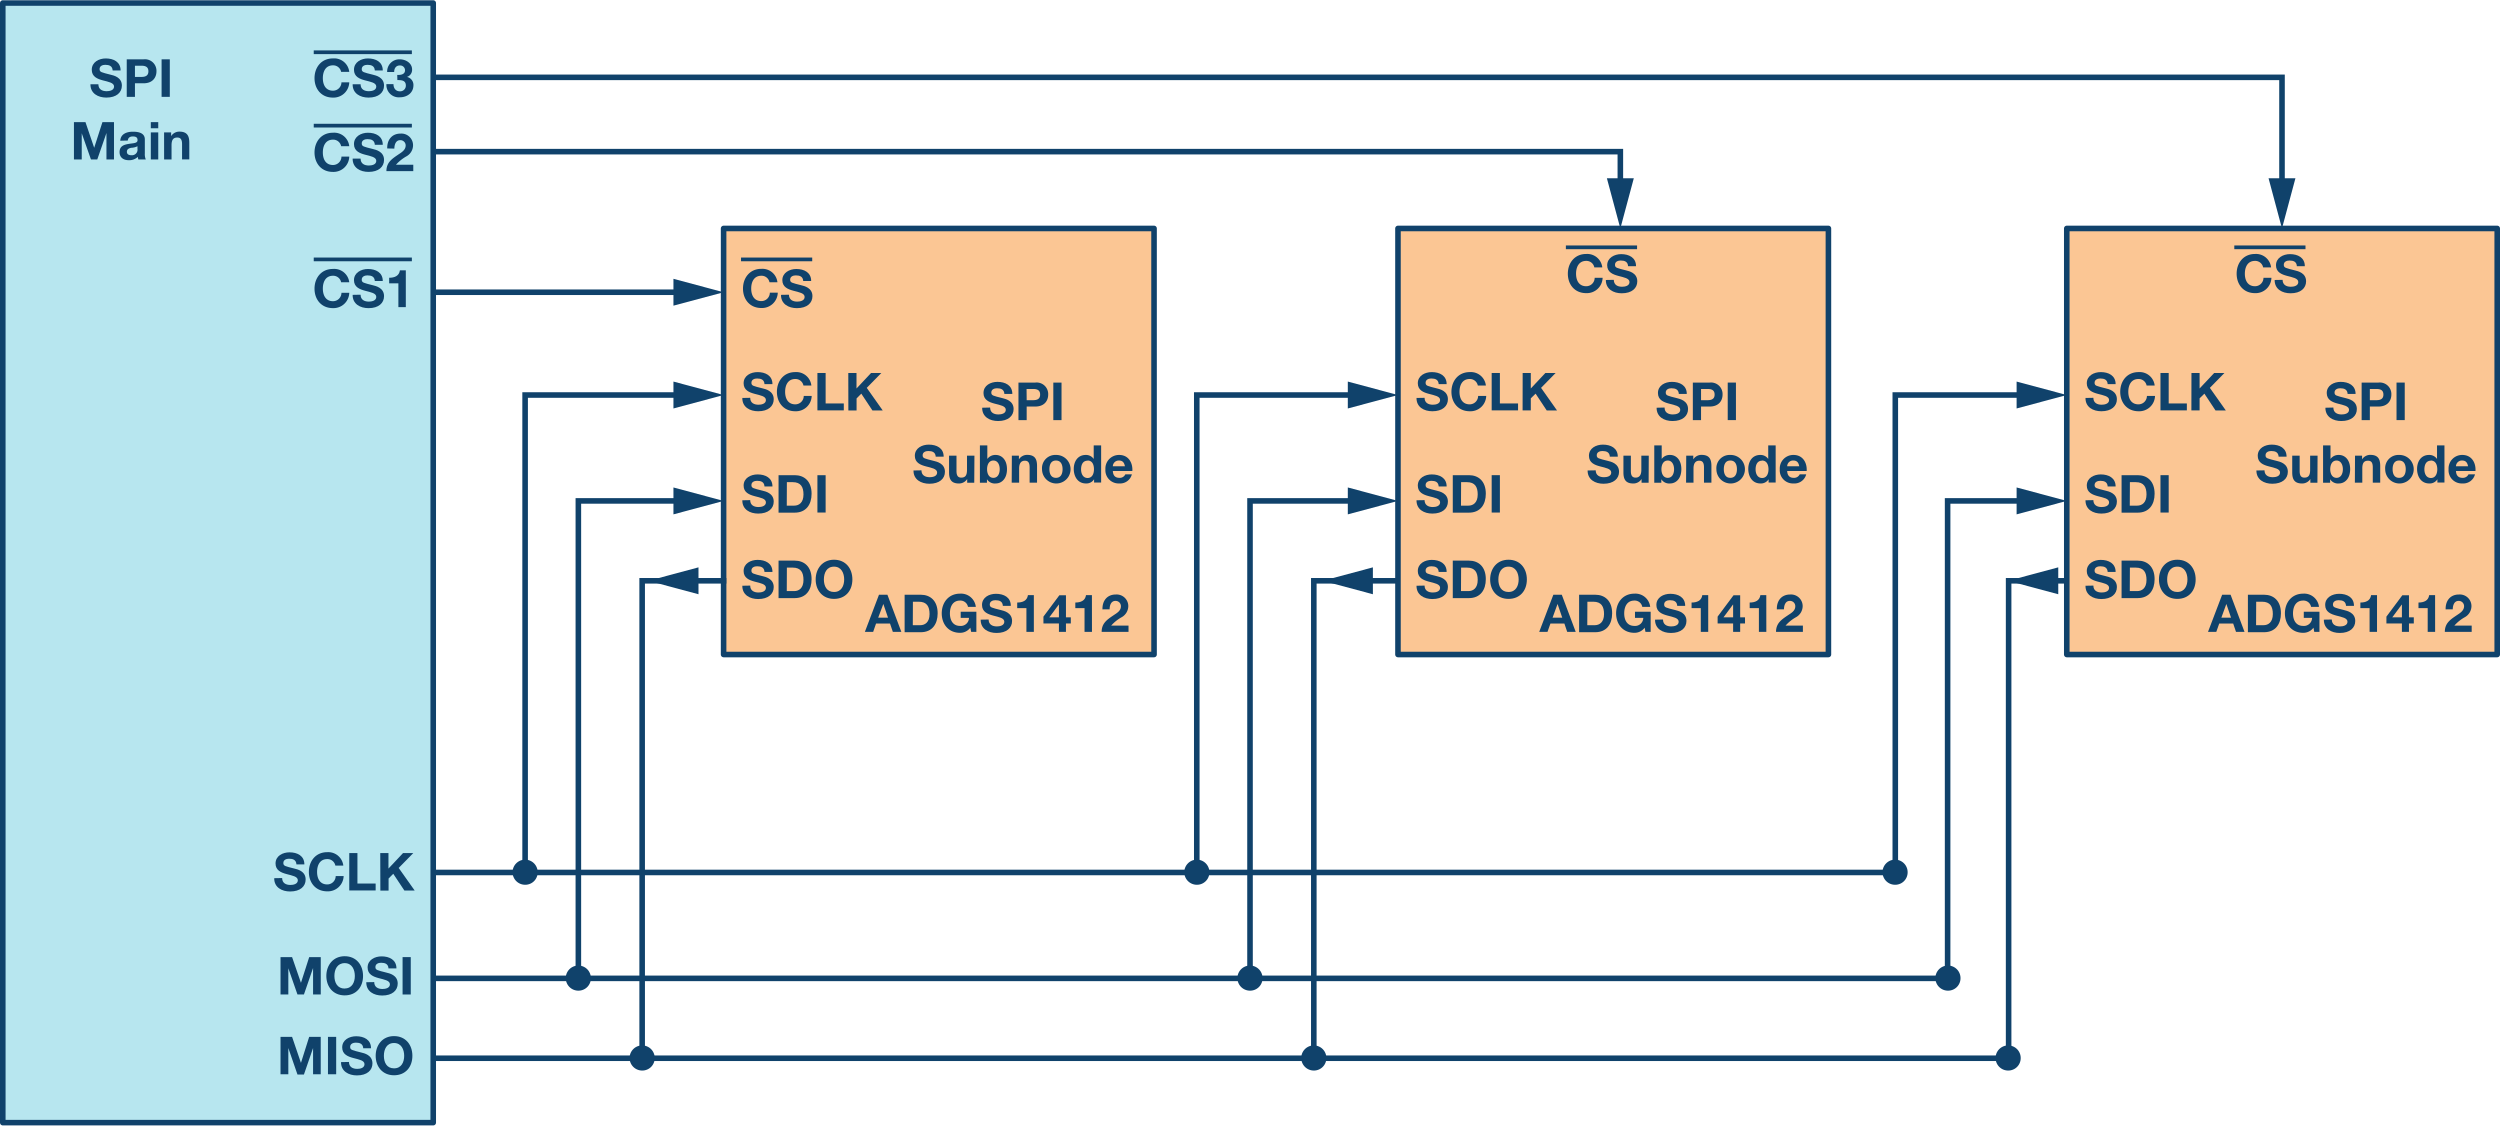 <svg id="a485d068-420f-41e7-9156-290d21fda51c" data-name="Layer 1" xmlns="http://www.w3.org/2000/svg" width="9.35in" height="4.21in" viewBox="0 0 672.85 302.83"><rect x="0.75" y="0.75" width="115.85" height="301.33" fill="#b7e6ef" stroke="#10426b" stroke-linecap="round" stroke-linejoin="round" stroke-width="1.5"/><path d="M26.48,22.62c0,1.34,1,1.86,2.22,1.86.78,0,2-.22,2-1.25s-1.51-1.27-3-1.66-3-1-3-2.86c0-2.06,1.94-3.05,3.76-3.05,2.09,0,4,.92,4,3.24H30.32c-.07-1.21-.93-1.52-2-1.52-.7,0-1.52.3-1.52,1.14s.48.88,3,1.53c.73.18,3,.64,3,2.92,0,1.85-1.45,3.23-4.18,3.23-2.22,0-4.3-1.1-4.28-3.58Z" fill="#10426b"/><path d="M34.11,15.9h4.53a3.11,3.11,0,0,1,3.47,3.23c0,1.63-1,3.22-3.47,3.22H36.32V26H34.11Zm2.21,4.74H38c1,0,1.94-.23,1.94-1.51s-.91-1.51-1.94-1.51H36.32Z" fill="#10426b"/><path d="M43.49,15.9H45.7V26H43.49Z" fill="#10426b"/><path d="M19.9,32.8H23l2.35,6.91h0l2.22-6.91h3.11V42.85H28.65V35.73h0l-2.47,7.12h-1.7L22,35.8h0v7.05H19.9Z" fill="#10426b"/><path d="M32.37,37.81c.11-1.87,1.79-2.43,3.42-2.43,1.45,0,3.19.32,3.19,2.07v3.78a3.58,3.58,0,0,0,.26,1.62h-2a2.72,2.72,0,0,1-.14-.7,3.33,3.33,0,0,1-2.45.9c-1.38,0-2.47-.69-2.47-2.18,0-1.65,1.23-2,2.47-2.21s2.37-.14,2.37-1-.6-1-1.3-1-1.25.31-1.32,1.1ZM37,39.29a3.92,3.92,0,0,1-1.67.42c-.61.13-1.18.34-1.18,1.07s.58.93,1.23.93A1.49,1.49,0,0,0,37,40Z" fill="#10426b"/><path d="M42.59,34.45h-2V32.8h2Zm-2,1.12h2v7.28h-2Z" fill="#10426b"/><path d="M44.16,35.57h1.9v1h0a2.59,2.59,0,0,1,2.23-1.21c2.12,0,2.66,1.19,2.66,3v4.47H49V38.74c0-1.2-.35-1.79-1.28-1.79-1.09,0-1.55.61-1.55,2.09v3.81h-2Z" fill="#10426b"/><path d="M91.81,19.28a2.17,2.17,0,0,0-2.19-1.76c-2,0-2.73,1.69-2.73,3.45s.74,3.37,2.73,3.37a2.27,2.27,0,0,0,2.28-2.25H94a4.24,4.24,0,0,1-4.41,4.11c-3.11,0-4.94-2.33-4.94-5.23s1.83-5.31,4.94-5.31A4.08,4.08,0,0,1,94,19.28Z" fill="#10426b"/><path d="M97.05,22.62c0,1.34,1,1.86,2.22,1.86.77,0,2-.22,2-1.25s-1.51-1.27-3-1.66-3-1-3-2.86c0-2.06,1.94-3.05,3.75-3.05,2.1,0,4,.92,4,3.24h-2.14c-.07-1.21-.93-1.52-2-1.52-.7,0-1.52.3-1.52,1.14s.48.88,3,1.52c.73.19,3,.65,3,2.93,0,1.85-1.45,3.23-4.17,3.23-2.23,0-4.31-1.1-4.28-3.58Z" fill="#10426b"/><path d="M106.91,20.09c.86.07,2.1-.1,2.1-1.23a1.31,1.31,0,0,0-1.4-1.31c-1,0-1.53.75-1.52,1.76H104.2a3.28,3.28,0,0,1,3.4-3.41c1.58,0,3.31,1,3.31,2.74a2,2,0,0,1-1.38,2v0a2.2,2.2,0,0,1,1.74,2.24c0,2.07-1.73,3.24-3.66,3.24A3.33,3.33,0,0,1,104,22.57h1.9c0,1.07.57,1.94,1.73,1.94a1.52,1.52,0,0,0,1.6-1.55c0-1.49-1.31-1.47-2.28-1.47Z" fill="#10426b"/><path d="M91.81,39.28a2.17,2.17,0,0,0-2.19-1.76c-2,0-2.73,1.69-2.73,3.45s.74,3.37,2.73,3.37a2.27,2.27,0,0,0,2.28-2.25H94a4.24,4.24,0,0,1-4.41,4.11c-3.11,0-4.94-2.33-4.94-5.23s1.83-5.31,4.94-5.31A4.08,4.08,0,0,1,94,39.28Z" fill="#10426b"/><path d="M97.05,42.62c0,1.34,1,1.86,2.22,1.86.77,0,2-.22,2-1.25s-1.51-1.27-3-1.66-3-1-3-2.86c0-2.06,1.94-3.05,3.75-3.05,2.1,0,4,.92,4,3.24h-2.14c-.07-1.21-.93-1.52-2-1.52-.7,0-1.52.3-1.52,1.14s.48.88,3,1.52c.73.19,3,.65,3,2.93,0,1.85-1.45,3.23-4.17,3.23-2.23,0-4.31-1.1-4.28-3.58Z" fill="#10426b"/><path d="M104.22,39.89c-.07-2.25,1.21-4,3.58-4A3.14,3.14,0,0,1,111.17,39a3.43,3.43,0,0,1-1.76,3,10.93,10.93,0,0,0-2.84,2.27h4.66V46H104c0-2.28,1.4-3.25,3.11-4.41.87-.59,2-1.2,2.07-2.41a1.42,1.42,0,0,0-1.48-1.52c-1.18,0-1.56,1.23-1.56,2.27Z" fill="#10426b"/><path d="M91.81,75.91a2.17,2.17,0,0,0-2.19-1.76c-2,0-2.73,1.69-2.73,3.45S87.63,81,89.62,81a2.27,2.27,0,0,0,2.28-2.26H94a4.24,4.24,0,0,1-4.41,4.12c-3.11,0-4.94-2.33-4.94-5.23s1.83-5.31,4.94-5.31A4.08,4.08,0,0,1,94,75.91Z" fill="#10426b"/><path d="M97.05,79.25c0,1.34,1,1.86,2.22,1.86.77,0,2-.23,2-1.26s-1.51-1.26-3-1.66-3-1-3-2.86c0-2,1.94-3,3.75-3,2.1,0,4,.92,4,3.24h-2.14c-.07-1.21-.93-1.52-2-1.52-.7,0-1.52.3-1.52,1.14s.48.87,3,1.52c.73.19,3,.65,3,2.93,0,1.85-1.45,3.23-4.17,3.23-2.23,0-4.31-1.1-4.28-3.58Z" fill="#10426b"/><path d="M109.22,82.59h-2v-6.4h-2.48v-1.5c1.4,0,2.68-.45,2.89-2h1.59Z" fill="#10426b"/><path d="M75.94,236.25c0,1.34,1,1.86,2.22,1.86.78,0,2-.23,2-1.26s-1.51-1.26-3-1.66-3-1-3-2.86c0-2.05,1.94-3,3.76-3,2.09,0,4,.92,4,3.24H79.78c-.07-1.21-.93-1.52-2-1.52-.71,0-1.52.3-1.52,1.14s.48.87,3,1.52c.73.18,3,.65,3,2.93,0,1.85-1.45,3.23-4.18,3.23-2.22,0-4.31-1.1-4.28-3.58Z" fill="#10426b"/><path d="M90.26,232.91a2.16,2.16,0,0,0-2.19-1.76c-2,0-2.73,1.69-2.73,3.45s.75,3.37,2.73,3.37a2.27,2.27,0,0,0,2.28-2.26h2.14a4.25,4.25,0,0,1-4.42,4.12c-3.11,0-4.94-2.33-4.94-5.23s1.83-5.31,4.94-5.31a4.08,4.08,0,0,1,4.33,3.62Z" fill="#10426b"/><path d="M94,229.53H96.2v8.2h4.9v1.86H94Z" fill="#10426b"/><path d="M102.34,229.53h2.21v4.17l3.92-4.17h2.76l-3.93,4,4.31,6.09h-2.77l-3-4.52-1.26,1.28v3.24h-2.21Z" fill="#10426b"/><path d="M75.5,257.53h3.11L81,264.45h0l2.22-6.92h3.11v10.06H84.26v-7.13h0l-2.46,7.13H80.06l-2.46-7.06h0v7.06H75.5Z" fill="#10426b"/><path d="M92.77,257.29c3.11,0,4.94,2.33,4.94,5.31s-1.83,5.23-4.94,5.23-4.94-2.33-4.94-5.23S89.66,257.29,92.77,257.29Zm0,8.68c2,0,2.73-1.69,2.73-3.37s-.75-3.45-2.73-3.45S90,260.84,90,262.6,90.78,266,92.77,266Z" fill="#10426b"/><path d="M100.72,264.25c0,1.34,1,1.86,2.22,1.86.78,0,2-.23,2-1.26s-1.51-1.26-3-1.66-3-1-3-2.86c0-2.05,1.94-3,3.76-3,2.09,0,4,.92,4,3.24h-2.14c-.07-1.21-.93-1.52-2-1.52-.71,0-1.52.3-1.52,1.14s.48.87,3,1.52c.74.18,3,.65,3,2.93,0,1.85-1.45,3.23-4.18,3.23-2.23,0-4.31-1.1-4.28-3.58Z" fill="#10426b"/><path d="M108.35,257.53h2.2v10.06h-2.2Z" fill="#10426b"/><path d="M75.5,279h3.11L81,286h0L83.21,279h3.11v10.06H84.26V282h0l-2.46,7.13H80.06L77.6,282h0v7.06H75.5Z" fill="#10426b"/><path d="M88.27,279h2.21v10.06H88.27Z" fill="#10426b"/><path d="M93.92,285.75c0,1.34,1,1.86,2.23,1.86.77,0,1.95-.23,1.95-1.26s-1.5-1.26-3-1.66-3-1-3-2.86c0-2.05,1.94-3,3.76-3,2.09,0,4,.92,4,3.24H97.76c-.07-1.21-.92-1.52-2-1.52-.7,0-1.52.3-1.52,1.14s.48.87,3,1.52c.73.18,3,.65,3,2.93,0,1.85-1.45,3.23-4.18,3.23-2.22,0-4.3-1.1-4.28-3.58Z" fill="#10426b"/><path d="M106.05,278.79c3.11,0,4.94,2.33,4.94,5.31s-1.83,5.23-4.94,5.23-4.94-2.33-4.94-5.23S102.94,278.79,106.05,278.79Zm0,8.68c2,0,2.73-1.69,2.73-3.37s-.74-3.45-2.73-3.45-2.73,1.69-2.73,3.45S104.07,287.47,106.05,287.47Z" fill="#10426b"/><rect x="194.75" y="61.42" width="115.85" height="114.67" fill="#fbc694" stroke="#10426b" stroke-linecap="round" stroke-linejoin="round" stroke-width="1.5"/><path d="M266.48,109.62c0,1.34,1,1.86,2.22,1.86.78,0,2-.22,2-1.25s-1.51-1.27-3-1.66-3-1-3-2.86c0-2.06,1.94-3,3.76-3,2.09,0,4,.92,4,3.24h-2.14c-.07-1.21-.93-1.52-2-1.52-.7,0-1.52.3-1.52,1.14s.48.88,3,1.52c.73.19,3,.65,3,2.93,0,1.85-1.45,3.23-4.18,3.23-2.22,0-4.3-1.1-4.28-3.58Z" fill="#10426b"/><path d="M274.11,102.9h4.53a3.11,3.11,0,0,1,3.47,3.23c0,1.63-1,3.22-3.47,3.22h-2.32V113h-2.21Zm2.21,4.74H278c1,0,1.94-.23,1.94-1.51s-.91-1.51-1.94-1.51h-1.71Z" fill="#10426b"/><path d="M283.49,102.9h2.21V113h-2.21Z" fill="#10426b"/><path d="M248,126.52c0,1.33,1,1.85,2.22,1.85.78,0,2-.22,2-1.25s-1.51-1.27-3-1.66-3-1-3-2.86c0-2.06,1.94-3,3.76-3,2.09,0,4,.91,4,3.24h-2.14c-.07-1.21-.93-1.52-2-1.52-.7,0-1.52.29-1.52,1.14s.48.87,3,1.52c.73.18,3,.65,3,2.93,0,1.84-1.45,3.22-4.18,3.22-2.22,0-4.31-1.1-4.28-3.57Z" fill="#10426b"/><path d="M262.21,129.85h-1.9v-1h0a2.59,2.59,0,0,1-2.22,1.21c-2.13,0-2.66-1.2-2.66-3v-4.48h2v4.11c0,1.2.36,1.79,1.28,1.79,1.09,0,1.55-.6,1.55-2.08v-3.82h2Z" fill="#10426b"/><path d="M263.73,119.8h2v3.66h0a2.66,2.66,0,0,1,2.29-1.08c1.45,0,3,1.16,3,3.83s-1.56,3.84-3,3.84a2.5,2.5,0,0,1-2.39-1.13h0v.93h-1.9Zm3.63,4.08c-1.18,0-1.7,1.11-1.7,2.34s.52,2.32,1.7,2.32,1.7-1.11,1.7-2.32S268.54,123.88,267.36,123.88Z" fill="#10426b"/><path d="M272.33,122.57h1.9v1h0a2.59,2.59,0,0,1,2.22-1.21c2.13,0,2.66,1.19,2.66,3v4.47h-2v-4.11c0-1.2-.35-1.79-1.28-1.79s-1.54.61-1.54,2.09v3.81h-2Z" fill="#10426b"/><path d="M284.2,122.38a3.84,3.84,0,1,1-3.75,3.84A3.57,3.57,0,0,1,284.2,122.38Zm0,6.16c1.37,0,1.78-1.16,1.78-2.32s-.41-2.34-1.78-2.34-1.76,1.17-1.76,2.34S282.85,128.54,284.2,128.54Z" fill="#10426b"/><path d="M294.46,128.92h0a2.41,2.41,0,0,1-2.21,1.13c-2.19,0-3.26-1.89-3.26-3.9s1.08-3.77,3.22-3.77a2.49,2.49,0,0,1,2.15,1.08h0V119.8h2v10h-1.9Zm-1.74-5c-1.31,0-1.76,1.13-1.76,2.33s.52,2.33,1.76,2.33,1.71-1.15,1.71-2.35S294,123.88,292.72,123.88Z" fill="#10426b"/><path d="M299.51,126.7c.06,1.27.68,1.84,1.79,1.84a1.63,1.63,0,0,0,1.57-.94h1.76a3.27,3.27,0,0,1-3.4,2.45,3.56,3.56,0,0,1-3.72-3.83,3.65,3.65,0,0,1,3.72-3.84c2.47,0,3.67,2.08,3.53,4.32Zm3.25-1.27c-.18-1-.62-1.55-1.59-1.55a1.58,1.58,0,0,0-1.66,1.55Z" fill="#10426b"/><path d="M207.1,75.91a2.16,2.16,0,0,0-2.19-1.76c-2,0-2.73,1.69-2.73,3.45s.75,3.37,2.73,3.37a2.27,2.27,0,0,0,2.28-2.26h2.14a4.25,4.25,0,0,1-4.42,4.12c-3.11,0-4.94-2.33-4.94-5.23s1.83-5.31,4.94-5.31a4.07,4.07,0,0,1,4.33,3.62Z" fill="#10426b"/><path d="M212.34,79.25c0,1.34,1,1.86,2.22,1.86.78,0,2-.23,2-1.26s-1.51-1.26-3-1.66-3-1-3-2.86c0-2,1.94-3,3.76-3,2.09,0,4,.92,4,3.24h-2.14c-.07-1.21-.93-1.52-2-1.52-.71,0-1.52.3-1.52,1.14s.48.87,3,1.52c.74.19,3,.65,3,2.93,0,1.85-1.45,3.23-4.18,3.23-2.22,0-4.31-1.1-4.28-3.58Z" fill="#10426b"/><path d="M201.91,107c0,1.34,1,1.86,2.23,1.86.77,0,2-.23,2-1.26s-1.5-1.26-3-1.66-3-1-3-2.86c0-2.05,1.94-3,3.76-3,2.1,0,4,.92,4,3.24h-2.14c-.07-1.21-.92-1.52-2-1.52-.7,0-1.52.29-1.52,1.14s.48.87,3,1.52c.73.18,3,.65,3,2.93,0,1.85-1.45,3.23-4.18,3.23-2.22,0-4.3-1.1-4.27-3.58Z" fill="#10426b"/><path d="M216.24,103.7a2.17,2.17,0,0,0-2.2-1.76c-2,0-2.73,1.69-2.73,3.45s.75,3.37,2.73,3.37a2.27,2.27,0,0,0,2.28-2.26h2.14a4.25,4.25,0,0,1-4.42,4.12c-3.11,0-4.94-2.33-4.94-5.23s1.83-5.31,4.94-5.31a4.07,4.07,0,0,1,4.33,3.62Z" fill="#10426b"/><path d="M220,100.32h2.21v8.2h4.89v1.86H220Z" fill="#10426b"/><path d="M228.31,100.32h2.21v4.17l3.92-4.17h2.76l-3.92,4,4.3,6.09h-2.77l-3-4.53-1.27,1.29v3.24h-2.21Z" fill="#10426b"/><path d="M201.91,134.54c0,1.34,1,1.86,2.23,1.86.77,0,2-.23,2-1.26s-1.5-1.26-3-1.66-3-1-3-2.86c0-2.05,1.94-3,3.76-3,2.1,0,4,.92,4,3.24h-2.14c-.07-1.21-.92-1.52-2-1.52-.7,0-1.52.29-1.52,1.14s.48.87,3,1.52c.73.18,3,.65,3,2.93,0,1.85-1.45,3.23-4.18,3.23-2.22,0-4.3-1.1-4.27-3.58Z" fill="#10426b"/><path d="M209.54,127.82h4.33c2.61,0,4.56,1.63,4.56,5,0,2.92-1.49,5.09-4.56,5.09h-4.33Zm2.21,8.2h2c1.28,0,2.5-.79,2.5-3,0-2-.7-3.32-2.9-3.32h-1.57Z" fill="#10426b"/><path d="M220,127.82h2.21v10.06H220Z" fill="#10426b"/><path d="M201.91,157.54c0,1.34,1,1.86,2.23,1.86.77,0,2-.23,2-1.26s-1.5-1.26-3-1.66-3-1-3-2.86c0-2.05,1.94-3,3.76-3,2.1,0,4,.92,4,3.24h-2.14c-.07-1.21-.92-1.52-2-1.52-.7,0-1.52.29-1.52,1.14s.48.87,3,1.52c.73.18,3,.65,3,2.93,0,1.85-1.45,3.23-4.18,3.23-2.22,0-4.3-1.1-4.27-3.58Z" fill="#10426b"/><path d="M209.54,150.82h4.33c2.61,0,4.56,1.63,4.56,5,0,2.92-1.49,5.09-4.56,5.09h-4.33Zm2.21,8.2h2c1.28,0,2.5-.79,2.5-3,0-2-.7-3.32-2.9-3.32h-1.57Z" fill="#10426b"/><path d="M224.47,150.58c3.11,0,4.94,2.32,4.94,5.31s-1.83,5.23-4.94,5.23-4.94-2.33-4.94-5.23S221.36,150.58,224.47,150.58Zm0,8.68c2,0,2.73-1.69,2.73-3.37s-.75-3.45-2.73-3.45-2.73,1.69-2.73,3.45S222.49,159.26,224.47,159.26Z" fill="#10426b"/><path d="M236.57,160h2.27L242.59,170H240.3l-.76-2.24h-3.76L235,170h-2.23Zm-.21,6.17H239l-1.26-3.69h0Z" fill="#10426b"/><path d="M243.47,160h4.33c2.6,0,4.56,1.63,4.56,5,0,2.92-1.49,5.09-4.56,5.09h-4.33Zm2.2,8.2h2c1.28,0,2.51-.79,2.51-3,0-2-.71-3.32-2.9-3.32h-1.58Z" fill="#10426b"/><path d="M261.15,168.87a3.4,3.4,0,0,1-2.76,1.38c-3.11,0-4.93-2.33-4.93-5.23s1.82-5.31,4.93-5.31a4,4,0,0,1,4.24,3.55h-2.11a2.07,2.07,0,0,0-2.13-1.69c-2,0-2.73,1.69-2.73,3.45s.75,3.37,2.73,3.37a2.19,2.19,0,0,0,2.4-2.17h-2.23v-1.65h4.22V170h-1.4Z" fill="#10426b"/><path d="M266.08,166.67c0,1.34,1,1.86,2.22,1.86.77,0,2-.23,2-1.26s-1.51-1.26-3-1.66-3-1-3-2.86c0-2.05,1.94-3,3.75-3,2.1,0,4,.92,4,3.24h-2.14c-.07-1.21-.93-1.52-2-1.52-.7,0-1.52.3-1.52,1.14s.48.87,3,1.52c.73.19,3,.65,3,2.93,0,1.85-1.45,3.23-4.17,3.23-2.23,0-4.31-1.1-4.28-3.58Z" fill="#10426b"/><path d="M278.25,170h-2v-6.4h-2.48v-1.5c1.4,0,2.68-.45,2.89-2h1.59Z" fill="#10426b"/><path d="M285,167.73h-4.17v-1.84l4.28-5.74h1.78v5.93h1.31v1.65h-1.31V170H285Zm0-5.07h-.05l-2.54,3.42H285Z" fill="#10426b"/><path d="M293.89,170h-2v-6.4h-2.48v-1.5c1.39,0,2.67-.45,2.88-2h1.59Z" fill="#10426b"/><path d="M296.72,163.94c-.07-2.26,1.21-4,3.58-4a3.14,3.14,0,0,1,3.37,3.09,3.46,3.46,0,0,1-1.75,3,10.61,10.61,0,0,0-2.85,2.27h4.66V170H296.5c0-2.28,1.41-3.26,3.11-4.41.87-.59,2.05-1.2,2.07-2.41a1.42,1.42,0,0,0-1.48-1.52c-1.18,0-1.56,1.22-1.56,2.27Z" fill="#10426b"/><rect x="376.25" y="61.42" width="115.85" height="114.67" fill="#fbc694" stroke="#10426b" stroke-linecap="round" stroke-linejoin="round" stroke-width="1.5"/><path d="M448,109.62c0,1.34,1,1.86,2.22,1.86.78,0,2-.22,2-1.25s-1.51-1.27-3-1.66-3-1-3-2.86c0-2.06,1.94-3,3.76-3,2.09,0,4,.92,4,3.24h-2.14c-.07-1.21-.93-1.52-2-1.52-.7,0-1.52.3-1.52,1.14s.48.88,3,1.52c.73.19,3,.65,3,2.93,0,1.85-1.45,3.23-4.18,3.23-2.22,0-4.3-1.1-4.28-3.58Z" fill="#10426b"/><path d="M455.61,102.9h4.53a3.11,3.11,0,0,1,3.47,3.23c0,1.63-1,3.22-3.47,3.22h-2.32V113h-2.21Zm2.21,4.74h1.71c1,0,1.94-.23,1.94-1.51s-.91-1.51-1.94-1.51h-1.71Z" fill="#10426b"/><path d="M465,102.9h2.21V113H465Z" fill="#10426b"/><path d="M429.47,126.52c0,1.33,1,1.85,2.23,1.85.77,0,1.95-.22,1.95-1.25s-1.5-1.27-3-1.66-3-1-3-2.86c0-2.06,1.94-3,3.76-3,2.09,0,4,.91,4,3.24h-2.14c-.07-1.21-.93-1.52-2-1.52-.7,0-1.52.29-1.52,1.14s.48.87,3,1.52c.73.18,3,.65,3,2.93,0,1.84-1.45,3.22-4.18,3.22-2.22,0-4.3-1.1-4.28-3.57Z" fill="#10426b"/><path d="M443.71,129.85h-1.9v-1h0a2.59,2.59,0,0,1-2.22,1.21c-2.13,0-2.66-1.2-2.66-3v-4.48h2v4.11c0,1.2.35,1.79,1.28,1.79s1.54-.6,1.54-2.08v-3.82h2Z" fill="#10426b"/><path d="M445.23,119.8h2v3.66h0a2.66,2.66,0,0,1,2.29-1.08c1.45,0,3,1.16,3,3.83s-1.56,3.84-3,3.84a2.5,2.5,0,0,1-2.39-1.13h0v.93h-1.9Zm3.63,4.08c-1.18,0-1.7,1.11-1.7,2.34s.52,2.32,1.7,2.32,1.7-1.11,1.7-2.32S450,123.88,448.86,123.88Z" fill="#10426b"/><path d="M453.83,122.57h1.9v1h0a2.59,2.59,0,0,1,2.22-1.21c2.13,0,2.66,1.19,2.66,3v4.47h-2v-4.11c0-1.2-.35-1.79-1.28-1.79s-1.54.61-1.54,2.09v3.81h-2Z" fill="#10426b"/><path d="M465.7,122.38a3.84,3.84,0,1,1-3.75,3.84A3.57,3.57,0,0,1,465.7,122.38Zm0,6.16c1.37,0,1.78-1.16,1.78-2.32s-.41-2.34-1.78-2.34-1.75,1.17-1.75,2.34S464.35,128.54,465.7,128.54Z" fill="#10426b"/><path d="M476,128.92h0a2.41,2.41,0,0,1-2.21,1.13c-2.19,0-3.26-1.89-3.26-3.9s1.08-3.77,3.22-3.77a2.49,2.49,0,0,1,2.15,1.08h0V119.8h2v10H476Zm-1.74-5c-1.31,0-1.76,1.13-1.76,2.33s.52,2.33,1.76,2.33,1.71-1.15,1.71-2.35S475.51,123.88,474.22,123.88Z" fill="#10426b"/><path d="M481,126.7c.06,1.27.68,1.84,1.79,1.84a1.66,1.66,0,0,0,1.58-.94h1.75a3.26,3.26,0,0,1-3.4,2.45,3.55,3.55,0,0,1-3.71-3.83,3.64,3.64,0,0,1,3.71-3.84c2.48,0,3.67,2.08,3.53,4.32Zm3.25-1.27c-.18-1-.62-1.55-1.59-1.55a1.58,1.58,0,0,0-1.66,1.55Z" fill="#10426b"/><path d="M429.1,71.91a2.16,2.16,0,0,0-2.19-1.76c-2,0-2.73,1.69-2.73,3.45s.75,3.37,2.73,3.37a2.27,2.27,0,0,0,2.28-2.26h2.14a4.25,4.25,0,0,1-4.42,4.12c-3.11,0-4.94-2.33-4.94-5.23s1.83-5.31,4.94-5.31a4.07,4.07,0,0,1,4.33,3.62Z" fill="#10426b"/><path d="M434.34,75.25c0,1.34,1,1.86,2.22,1.86.78,0,2-.23,2-1.26s-1.51-1.26-3-1.66-3-1-3-2.86c0-2,1.94-3,3.76-3,2.09,0,4,.92,4,3.24h-2.14c-.07-1.21-.93-1.52-2-1.52-.71,0-1.52.3-1.52,1.14s.48.87,3,1.52c.74.19,3,.65,3,2.93,0,1.85-1.45,3.23-4.18,3.23-2.22,0-4.31-1.1-4.28-3.58Z" fill="#10426b"/><path d="M383.41,107c0,1.34,1,1.86,2.23,1.86.77,0,1.95-.23,1.95-1.26s-1.5-1.26-3-1.66-3-1-3-2.86c0-2.05,1.94-3,3.76-3,2.09,0,4,.92,4,3.24h-2.14c-.07-1.21-.92-1.52-2-1.52-.7,0-1.52.29-1.52,1.14s.48.87,3,1.52c.73.18,3,.65,3,2.93,0,1.85-1.45,3.23-4.18,3.23-2.22,0-4.3-1.1-4.27-3.58Z" fill="#10426b"/><path d="M397.74,103.7a2.17,2.17,0,0,0-2.2-1.76c-2,0-2.73,1.69-2.73,3.45s.75,3.37,2.73,3.37a2.27,2.27,0,0,0,2.28-2.26H400a4.25,4.25,0,0,1-4.42,4.12c-3.11,0-4.94-2.33-4.94-5.23s1.83-5.31,4.94-5.31a4.07,4.07,0,0,1,4.33,3.62Z" fill="#10426b"/><path d="M401.47,100.32h2.21v8.2h4.89v1.86h-7.1Z" fill="#10426b"/><path d="M409.81,100.32H412v4.17l3.92-4.17h2.76l-3.92,4,4.3,6.09h-2.77l-3-4.53L412,107.14v3.24h-2.21Z" fill="#10426b"/><path d="M383.41,134.54c0,1.34,1,1.86,2.23,1.86.77,0,1.95-.23,1.95-1.26s-1.5-1.26-3-1.66-3-1-3-2.86c0-2.05,1.94-3,3.76-3,2.09,0,4,.92,4,3.24h-2.14c-.07-1.21-.92-1.52-2-1.52-.7,0-1.52.29-1.52,1.14s.48.87,3,1.52c.73.18,3,.65,3,2.93,0,1.85-1.45,3.23-4.18,3.23-2.22,0-4.3-1.1-4.27-3.58Z" fill="#10426b"/><path d="M391,127.82h4.33c2.61,0,4.56,1.63,4.56,5,0,2.92-1.49,5.09-4.56,5.09H391Zm2.21,8.2h2c1.28,0,2.5-.79,2.5-3,0-2-.7-3.32-2.9-3.32h-1.57Z" fill="#10426b"/><path d="M401.47,127.82h2.21v10.06h-2.21Z" fill="#10426b"/><path d="M383.41,157.54c0,1.34,1,1.86,2.23,1.86.77,0,1.95-.23,1.95-1.26s-1.5-1.26-3-1.66-3-1-3-2.86c0-2.05,1.94-3,3.76-3,2.09,0,4,.92,4,3.24h-2.14c-.07-1.21-.92-1.52-2-1.52-.7,0-1.52.29-1.52,1.14s.48.87,3,1.52c.73.18,3,.65,3,2.93,0,1.85-1.45,3.23-4.18,3.23-2.22,0-4.3-1.1-4.27-3.58Z" fill="#10426b"/><path d="M391,150.82h4.33c2.61,0,4.56,1.63,4.56,5,0,2.92-1.49,5.09-4.56,5.09H391Zm2.21,8.2h2c1.28,0,2.5-.79,2.5-3,0-2-.7-3.32-2.9-3.32h-1.57Z" fill="#10426b"/><path d="M406,150.58c3.11,0,4.94,2.32,4.94,5.31s-1.83,5.23-4.94,5.23-4.94-2.33-4.94-5.23S402.86,150.58,406,150.58Zm0,8.68c2,0,2.73-1.69,2.73-3.37s-.75-3.45-2.73-3.45-2.73,1.69-2.73,3.45S404,159.26,406,159.26Z" fill="#10426b"/><path d="M418.07,160h2.27L424.09,170H421.8l-.76-2.24h-3.76l-.79,2.24h-2.23Zm-.21,6.17h2.6l-1.26-3.69h0Z" fill="#10426b"/><path d="M425,160h4.33c2.6,0,4.56,1.63,4.56,5,0,2.92-1.49,5.09-4.56,5.09H425Zm2.2,8.2h2c1.28,0,2.51-.79,2.51-3,0-2-.7-3.32-2.9-3.32h-1.58Z" fill="#10426b"/><path d="M442.65,168.87a3.4,3.4,0,0,1-2.76,1.38c-3.11,0-4.93-2.33-4.93-5.23s1.82-5.31,4.93-5.31a4,4,0,0,1,4.24,3.55H442a2.06,2.06,0,0,0-2.13-1.69c-2,0-2.73,1.69-2.73,3.45s.75,3.37,2.73,3.37a2.19,2.19,0,0,0,2.4-2.17h-2.23v-1.65h4.22V170h-1.4Z" fill="#10426b"/><path d="M447.58,166.67c0,1.34,1,1.86,2.22,1.86.77,0,2-.23,2-1.26s-1.51-1.26-3-1.66-3-1-3-2.86c0-2.05,1.94-3,3.75-3,2.1,0,4,.92,4,3.24h-2.14c-.07-1.21-.93-1.52-2-1.52-.7,0-1.52.3-1.52,1.14s.48.87,3,1.52c.73.19,3,.65,3,2.93,0,1.85-1.44,3.23-4.17,3.23-2.23,0-4.31-1.1-4.28-3.58Z" fill="#10426b"/><path d="M459.75,170h-2v-6.4h-2.48v-1.5c1.4,0,2.68-.45,2.89-2h1.59Z" fill="#10426b"/><path d="M466.45,167.73h-4.17v-1.84l4.28-5.74h1.79v5.93h1.3v1.65h-1.3V170h-1.9Zm0-5.07h-.05l-2.54,3.42h2.59Z" fill="#10426b"/><path d="M475.39,170h-2v-6.4h-2.48v-1.5c1.39,0,2.67-.45,2.88-2h1.59Z" fill="#10426b"/><path d="M478.22,163.94c-.07-2.26,1.21-4,3.58-4a3.14,3.14,0,0,1,3.37,3.09,3.45,3.45,0,0,1-1.76,3,10.72,10.72,0,0,0-2.84,2.27h4.66V170H478c0-2.28,1.4-3.26,3.11-4.41.87-.59,2.05-1.2,2.07-2.41a1.42,1.42,0,0,0-1.48-1.52c-1.18,0-1.56,1.22-1.56,2.27Z" fill="#10426b"/><rect x="556.25" y="61.42" width="115.85" height="114.67" fill="#fbc694" stroke="#10426b" stroke-linecap="round" stroke-linejoin="round" stroke-width="1.5"/><path d="M628,109.62c0,1.34,1,1.86,2.22,1.86.78,0,2-.22,2-1.25s-1.51-1.27-3-1.66-3-1-3-2.86c0-2.06,1.94-3,3.76-3,2.09,0,4,.92,4,3.24h-2.14c-.07-1.21-.93-1.52-2-1.52-.7,0-1.52.3-1.52,1.14s.48.88,3,1.52c.73.19,3,.65,3,2.93,0,1.85-1.45,3.23-4.18,3.23-2.22,0-4.3-1.1-4.28-3.58Z" fill="#10426b"/><path d="M635.61,102.9h4.53a3.11,3.11,0,0,1,3.47,3.23c0,1.63-1,3.22-3.47,3.22h-2.32V113h-2.21Zm2.21,4.74h1.71c1,0,1.94-.23,1.94-1.51s-.91-1.51-1.94-1.51h-1.71Z" fill="#10426b"/><path d="M645,102.9h2.21V113H645Z" fill="#10426b"/><path d="M609.47,126.52c0,1.33,1,1.85,2.23,1.85.77,0,1.95-.22,1.95-1.25s-1.5-1.27-3-1.66-3-1-3-2.86c0-2.06,1.94-3,3.76-3,2.09,0,4,.91,4,3.24h-2.14c-.07-1.21-.93-1.52-2-1.52-.7,0-1.52.29-1.52,1.14s.48.87,3,1.52c.73.18,3,.65,3,2.93,0,1.84-1.45,3.22-4.18,3.22-2.22,0-4.3-1.1-4.28-3.57Z" fill="#10426b"/><path d="M623.71,129.85h-1.9v-1h0a2.59,2.59,0,0,1-2.22,1.21c-2.13,0-2.66-1.2-2.66-3v-4.48h2v4.11c0,1.2.35,1.79,1.28,1.79,1.08,0,1.54-.6,1.54-2.08v-3.82h2Z" fill="#10426b"/><path d="M625.23,119.8h2v3.66h0a2.66,2.66,0,0,1,2.29-1.08c1.45,0,3,1.16,3,3.83s-1.56,3.84-3,3.84a2.5,2.5,0,0,1-2.39-1.13h0v.93h-1.9Zm3.63,4.08c-1.18,0-1.7,1.11-1.7,2.34s.52,2.32,1.7,2.32,1.7-1.11,1.7-2.32S630,123.88,628.86,123.88Z" fill="#10426b"/><path d="M633.83,122.57h1.9v1h0a2.59,2.59,0,0,1,2.22-1.21c2.13,0,2.66,1.19,2.66,3v4.47h-2v-4.11c0-1.2-.35-1.79-1.28-1.79-1.08,0-1.54.61-1.54,2.09v3.81h-2Z" fill="#10426b"/><path d="M645.7,122.38a3.84,3.84,0,1,1-3.75,3.84A3.57,3.57,0,0,1,645.7,122.38Zm0,6.16c1.37,0,1.78-1.16,1.78-2.32s-.41-2.34-1.78-2.34-1.75,1.17-1.75,2.34S644.35,128.54,645.7,128.54Z" fill="#10426b"/><path d="M656,128.92h0a2.41,2.41,0,0,1-2.21,1.13c-2.19,0-3.26-1.89-3.26-3.9s1.08-3.77,3.22-3.77a2.49,2.49,0,0,1,2.15,1.08h0V119.8h2v10H656Zm-1.74-5c-1.31,0-1.76,1.13-1.76,2.33s.52,2.33,1.76,2.33,1.71-1.15,1.71-2.35S655.51,123.88,654.22,123.88Z" fill="#10426b"/><path d="M661,126.7c.06,1.27.68,1.84,1.79,1.84a1.66,1.66,0,0,0,1.58-.94h1.75a3.26,3.26,0,0,1-3.4,2.45,3.55,3.55,0,0,1-3.71-3.83,3.64,3.64,0,0,1,3.71-3.84c2.48,0,3.67,2.08,3.53,4.32Zm3.25-1.27c-.18-1-.62-1.55-1.59-1.55a1.58,1.58,0,0,0-1.66,1.55Z" fill="#10426b"/><path d="M609.1,71.91a2.16,2.16,0,0,0-2.19-1.76c-2,0-2.73,1.69-2.73,3.45s.75,3.37,2.73,3.37a2.27,2.27,0,0,0,2.28-2.26h2.14a4.25,4.25,0,0,1-4.42,4.12c-3.11,0-4.94-2.33-4.94-5.23s1.83-5.31,4.94-5.31a4.07,4.07,0,0,1,4.33,3.62Z" fill="#10426b"/><path d="M614.34,75.25c0,1.34,1,1.86,2.22,1.86.78,0,2-.23,2-1.26s-1.51-1.26-3-1.66-3-1-3-2.86c0-2,1.94-3,3.76-3,2.09,0,4,.92,4,3.24h-2.14c-.07-1.21-.93-1.52-2-1.52-.71,0-1.52.3-1.52,1.14s.48.87,3,1.52c.74.19,3,.65,3,2.93,0,1.85-1.45,3.23-4.18,3.23-2.22,0-4.31-1.1-4.28-3.58Z" fill="#10426b"/><path d="M563.41,107c0,1.34,1,1.86,2.23,1.86.77,0,2-.23,2-1.26s-1.5-1.26-3-1.66-3-1-3-2.86c0-2.05,1.94-3,3.76-3,2.09,0,4,.92,4,3.24h-2.14c-.07-1.21-.92-1.52-2-1.52-.7,0-1.52.29-1.52,1.14s.48.87,3,1.52c.73.18,3,.65,3,2.93,0,1.85-1.45,3.23-4.18,3.23-2.22,0-4.3-1.1-4.27-3.58Z" fill="#10426b"/><path d="M577.74,103.7a2.17,2.17,0,0,0-2.2-1.76c-2,0-2.73,1.69-2.73,3.45s.75,3.37,2.73,3.37a2.27,2.27,0,0,0,2.28-2.26H580a4.25,4.25,0,0,1-4.42,4.12c-3.11,0-4.94-2.33-4.94-5.23s1.83-5.31,4.94-5.31a4.07,4.07,0,0,1,4.33,3.62Z" fill="#10426b"/><path d="M581.47,100.32h2.21v8.2h4.89v1.86h-7.1Z" fill="#10426b"/><path d="M589.81,100.32H592v4.17l3.92-4.17h2.76l-3.92,4,4.3,6.09h-2.77l-3-4.53L592,107.14v3.24h-2.21Z" fill="#10426b"/><path d="M563.41,134.54c0,1.34,1,1.86,2.23,1.86.77,0,2-.23,2-1.26s-1.5-1.26-3-1.66-3-1-3-2.86c0-2.05,1.94-3,3.76-3,2.09,0,4,.92,4,3.24h-2.14c-.07-1.21-.92-1.52-2-1.52-.7,0-1.52.29-1.52,1.14s.48.87,3,1.52c.73.18,3,.65,3,2.93,0,1.85-1.45,3.23-4.18,3.23-2.22,0-4.3-1.1-4.27-3.58Z" fill="#10426b"/><path d="M571,127.82h4.33c2.61,0,4.56,1.63,4.56,5,0,2.92-1.49,5.09-4.56,5.09H571Zm2.21,8.2h2c1.28,0,2.5-.79,2.5-3,0-2-.7-3.32-2.9-3.32h-1.57Z" fill="#10426b"/><path d="M581.47,127.82h2.21v10.06h-2.21Z" fill="#10426b"/><path d="M563.41,157.54c0,1.34,1,1.86,2.23,1.86.77,0,2-.23,2-1.26s-1.5-1.26-3-1.66-3-1-3-2.86c0-2.05,1.94-3,3.76-3,2.09,0,4,.92,4,3.24h-2.14c-.07-1.21-.92-1.52-2-1.52-.7,0-1.52.29-1.52,1.14s.48.87,3,1.52c.73.18,3,.65,3,2.93,0,1.85-1.45,3.23-4.18,3.23-2.22,0-4.3-1.1-4.27-3.58Z" fill="#10426b"/><path d="M571,150.82h4.33c2.61,0,4.56,1.63,4.56,5,0,2.92-1.49,5.09-4.56,5.09H571Zm2.21,8.2h2c1.28,0,2.5-.79,2.5-3,0-2-.7-3.32-2.9-3.32h-1.57Z" fill="#10426b"/><path d="M586,150.58c3.11,0,4.94,2.32,4.94,5.31s-1.83,5.23-4.94,5.23-4.94-2.33-4.94-5.23S582.86,150.58,586,150.58Zm0,8.68c2,0,2.73-1.69,2.73-3.37s-.75-3.45-2.73-3.45-2.73,1.69-2.73,3.45S584,159.26,586,159.26Z" fill="#10426b"/><path d="M598.07,160h2.27L604.09,170H601.8l-.76-2.24h-3.76l-.79,2.24h-2.23Zm-.21,6.17h2.6l-1.26-3.69h0Z" fill="#10426b"/><path d="M605,160h4.33c2.6,0,4.56,1.63,4.56,5,0,2.92-1.49,5.09-4.56,5.09H605Zm2.2,8.2h2c1.28,0,2.51-.79,2.51-3,0-2-.7-3.32-2.9-3.32h-1.58Z" fill="#10426b"/><path d="M622.65,168.87a3.4,3.4,0,0,1-2.76,1.38c-3.11,0-4.93-2.33-4.93-5.23s1.82-5.31,4.93-5.31a4,4,0,0,1,4.24,3.55H622a2.06,2.06,0,0,0-2.13-1.69c-2,0-2.73,1.69-2.73,3.45s.75,3.37,2.73,3.37a2.19,2.19,0,0,0,2.4-2.17h-2.23v-1.65h4.22V170h-1.4Z" fill="#10426b"/><path d="M627.58,166.67c0,1.34,1,1.86,2.22,1.86.77,0,2-.23,2-1.26s-1.51-1.26-3-1.66-3-1-3-2.86c0-2.05,1.94-3,3.75-3,2.1,0,4,.92,4,3.24h-2.14c-.07-1.21-.93-1.52-2-1.52-.7,0-1.52.3-1.52,1.14s.48.87,3,1.52c.73.19,3,.65,3,2.93,0,1.85-1.44,3.23-4.17,3.23-2.23,0-4.31-1.1-4.28-3.58Z" fill="#10426b"/><path d="M639.75,170h-2v-6.4h-2.48v-1.5c1.4,0,2.68-.45,2.89-2h1.59Z" fill="#10426b"/><path d="M646.45,167.73h-4.17v-1.84l4.28-5.74h1.79v5.93h1.3v1.65h-1.3V170h-1.9Zm0-5.07h-.05l-2.54,3.42h2.59Z" fill="#10426b"/><path d="M655.39,170h-2v-6.4h-2.48v-1.5c1.39,0,2.67-.45,2.88-2h1.59Z" fill="#10426b"/><path d="M658.22,163.94c-.07-2.26,1.21-4,3.58-4a3.14,3.14,0,0,1,3.37,3.09,3.45,3.45,0,0,1-1.76,3,10.72,10.72,0,0,0-2.84,2.27h4.66V170H658c0-2.28,1.4-3.26,3.11-4.41.87-.59,2-1.2,2.07-2.41a1.42,1.42,0,0,0-1.48-1.52c-1.18,0-1.56,1.22-1.56,2.27Z" fill="#10426b"/><polyline points="116.6 20.75 614.18 20.75 614.18 55.75" fill="none" stroke="#10426b" stroke-miterlimit="10" stroke-width="1.5"/><polyline points="116.6 40.75 436.1 40.75 436.1 55.75" fill="none" stroke="#10426b" stroke-miterlimit="10" stroke-width="1.5"/><line x1="116.6" y1="78.59" x2="188.1" y2="78.59" fill="none" stroke="#10426b" stroke-miterlimit="10" stroke-width="1.5"/><polyline points="116.6 234.75 510.1 234.75 510.1 106.25 549.1 106.25" fill="none" stroke="#10426b" stroke-miterlimit="10" stroke-width="1.5"/><polyline points="116.6 263.25 524.18 263.25 524.18 134.75 549.1 134.75" fill="none" stroke="#10426b" stroke-miterlimit="10" stroke-width="1.5"/><polyline points="116.6 284.75 540.6 284.75 540.6 156.25 556.25 156.25" fill="none" stroke="#10426b" stroke-miterlimit="10" stroke-width="1.5"/><polyline points="322.1 234.75 322.1 106.25 369.6 106.25" fill="none" stroke="#10426b" stroke-miterlimit="10" stroke-width="1.5"/><polyline points="336.43 263.25 336.43 134.75 365.39 134.75" fill="none" stroke="#10426b" stroke-miterlimit="10" stroke-width="1.5"/><polyline points="353.6 284.75 353.6 156.25 376.25 156.25" fill="none" stroke="#10426b" stroke-miterlimit="10" stroke-width="1.5"/><polyline points="141.33 234.75 141.33 106.25 188.83 106.25" fill="none" stroke="#10426b" stroke-miterlimit="10" stroke-width="1.5"/><polyline points="155.66 263.25 155.66 134.75 184.62 134.75" fill="none" stroke="#10426b" stroke-miterlimit="10" stroke-width="1.5"/><polyline points="172.83 284.75 172.83 156.25 195.48 156.25" fill="none" stroke="#10426b" stroke-miterlimit="10" stroke-width="1.5"/><polygon points="181.25 82.2 194.74 78.59 181.25 74.97 181.25 82.2" fill="#10426b"/><polygon points="432.48 47.92 436.1 61.42 439.72 47.92 432.48 47.92" fill="#10426b"/><polygon points="610.56 47.92 614.17 61.42 617.79 47.92 610.56 47.92" fill="#10426b"/><polygon points="181.25 109.87 194.74 106.25 181.25 102.63 181.25 109.87" fill="#10426b"/><polygon points="181.25 138.37 194.74 134.75 181.25 131.13 181.25 138.37" fill="#10426b"/><polygon points="187.99 152.63 174.5 156.25 187.99 159.87 187.99 152.63" fill="#10426b"/><polygon points="362.75 109.87 376.25 106.25 362.75 102.63 362.75 109.87" fill="#10426b"/><polygon points="362.75 138.37 376.25 134.75 362.75 131.13 362.75 138.37" fill="#10426b"/><polygon points="369.5 152.63 356.01 156.25 369.5 159.87 369.5 152.63" fill="#10426b"/><polygon points="542.75 109.87 556.25 106.25 542.75 102.63 542.75 109.87" fill="#10426b"/><polygon points="542.75 138.37 556.25 134.75 542.75 131.13 542.75 138.37" fill="#10426b"/><polygon points="553.96 152.63 540.46 156.25 553.96 159.87 553.96 152.63" fill="#10426b"/><g id="ef487632-02df-4dbd-b19d-9c0ed266b550" data-name="Junction Point (Filled)"><path d="M144.21,234.75h0a2.88,2.88,0,1,0-2.88,2.81,2.84,2.84,0,0,0,2.88-2.81Z" fill="#10426b" stroke="#10426b" stroke-miterlimit="14.3"/><path d="M158.53,263.25h0a2.88,2.88,0,1,0-2.87,2.81,2.84,2.84,0,0,0,2.87-2.81Z" fill="#10426b" stroke="#10426b" stroke-miterlimit="14.3"/><path d="M175.71,284.75h0a2.88,2.88,0,1,0-2.88,2.81,2.84,2.84,0,0,0,2.88-2.81Z" fill="#10426b" stroke="#10426b" stroke-miterlimit="14.3"/><path d="M325,234.75h0a2.88,2.88,0,1,0-2.88,2.81,2.85,2.85,0,0,0,2.88-2.81Z" fill="#10426b" stroke="#10426b" stroke-miterlimit="14.3"/><path d="M512.92,234.75h0a2.88,2.88,0,1,0-2.87,2.81,2.84,2.84,0,0,0,2.87-2.81Z" fill="#10426b" stroke="#10426b" stroke-miterlimit="14.3"/><path d="M339.3,263.25h0a2.88,2.88,0,1,0-2.87,2.81,2.84,2.84,0,0,0,2.87-2.81Z" fill="#10426b" stroke="#10426b" stroke-miterlimit="14.3"/><path d="M527.15,263.25h0a2.88,2.88,0,1,0-2.87,2.81,2.84,2.84,0,0,0,2.87-2.81Z" fill="#10426b" stroke="#10426b" stroke-miterlimit="14.3"/><path d="M356.48,284.75h0a2.88,2.88,0,1,0-2.88,2.81,2.85,2.85,0,0,0,2.88-2.81Z" fill="#10426b" stroke="#10426b" stroke-miterlimit="14.3"/><path d="M543.35,284.75h0a2.88,2.88,0,1,0-2.87,2.81,2.84,2.84,0,0,0,2.87-2.81Z" fill="#10426b" stroke="#10426b" stroke-miterlimit="14.3"/></g><line x1="199.44" y1="69.75" x2="218.6" y2="69.75" fill="none" stroke="#10426b" stroke-miterlimit="10"/><line x1="84.44" y1="69.75" x2="110.85" y2="69.75" fill="none" stroke="#10426b" stroke-miterlimit="10"/><line x1="84.44" y1="33.75" x2="110.85" y2="33.75" fill="none" stroke="#10426b" stroke-miterlimit="10"/><line x1="84.44" y1="14" x2="110.85" y2="14" fill="none" stroke="#10426b" stroke-miterlimit="10"/><line x1="421.44" y1="66.5" x2="440.6" y2="66.5" fill="none" stroke="#10426b" stroke-miterlimit="10"/><line x1="601.34" y1="66.5" x2="620.5" y2="66.5" fill="none" stroke="#10426b" stroke-miterlimit="10"/></svg>